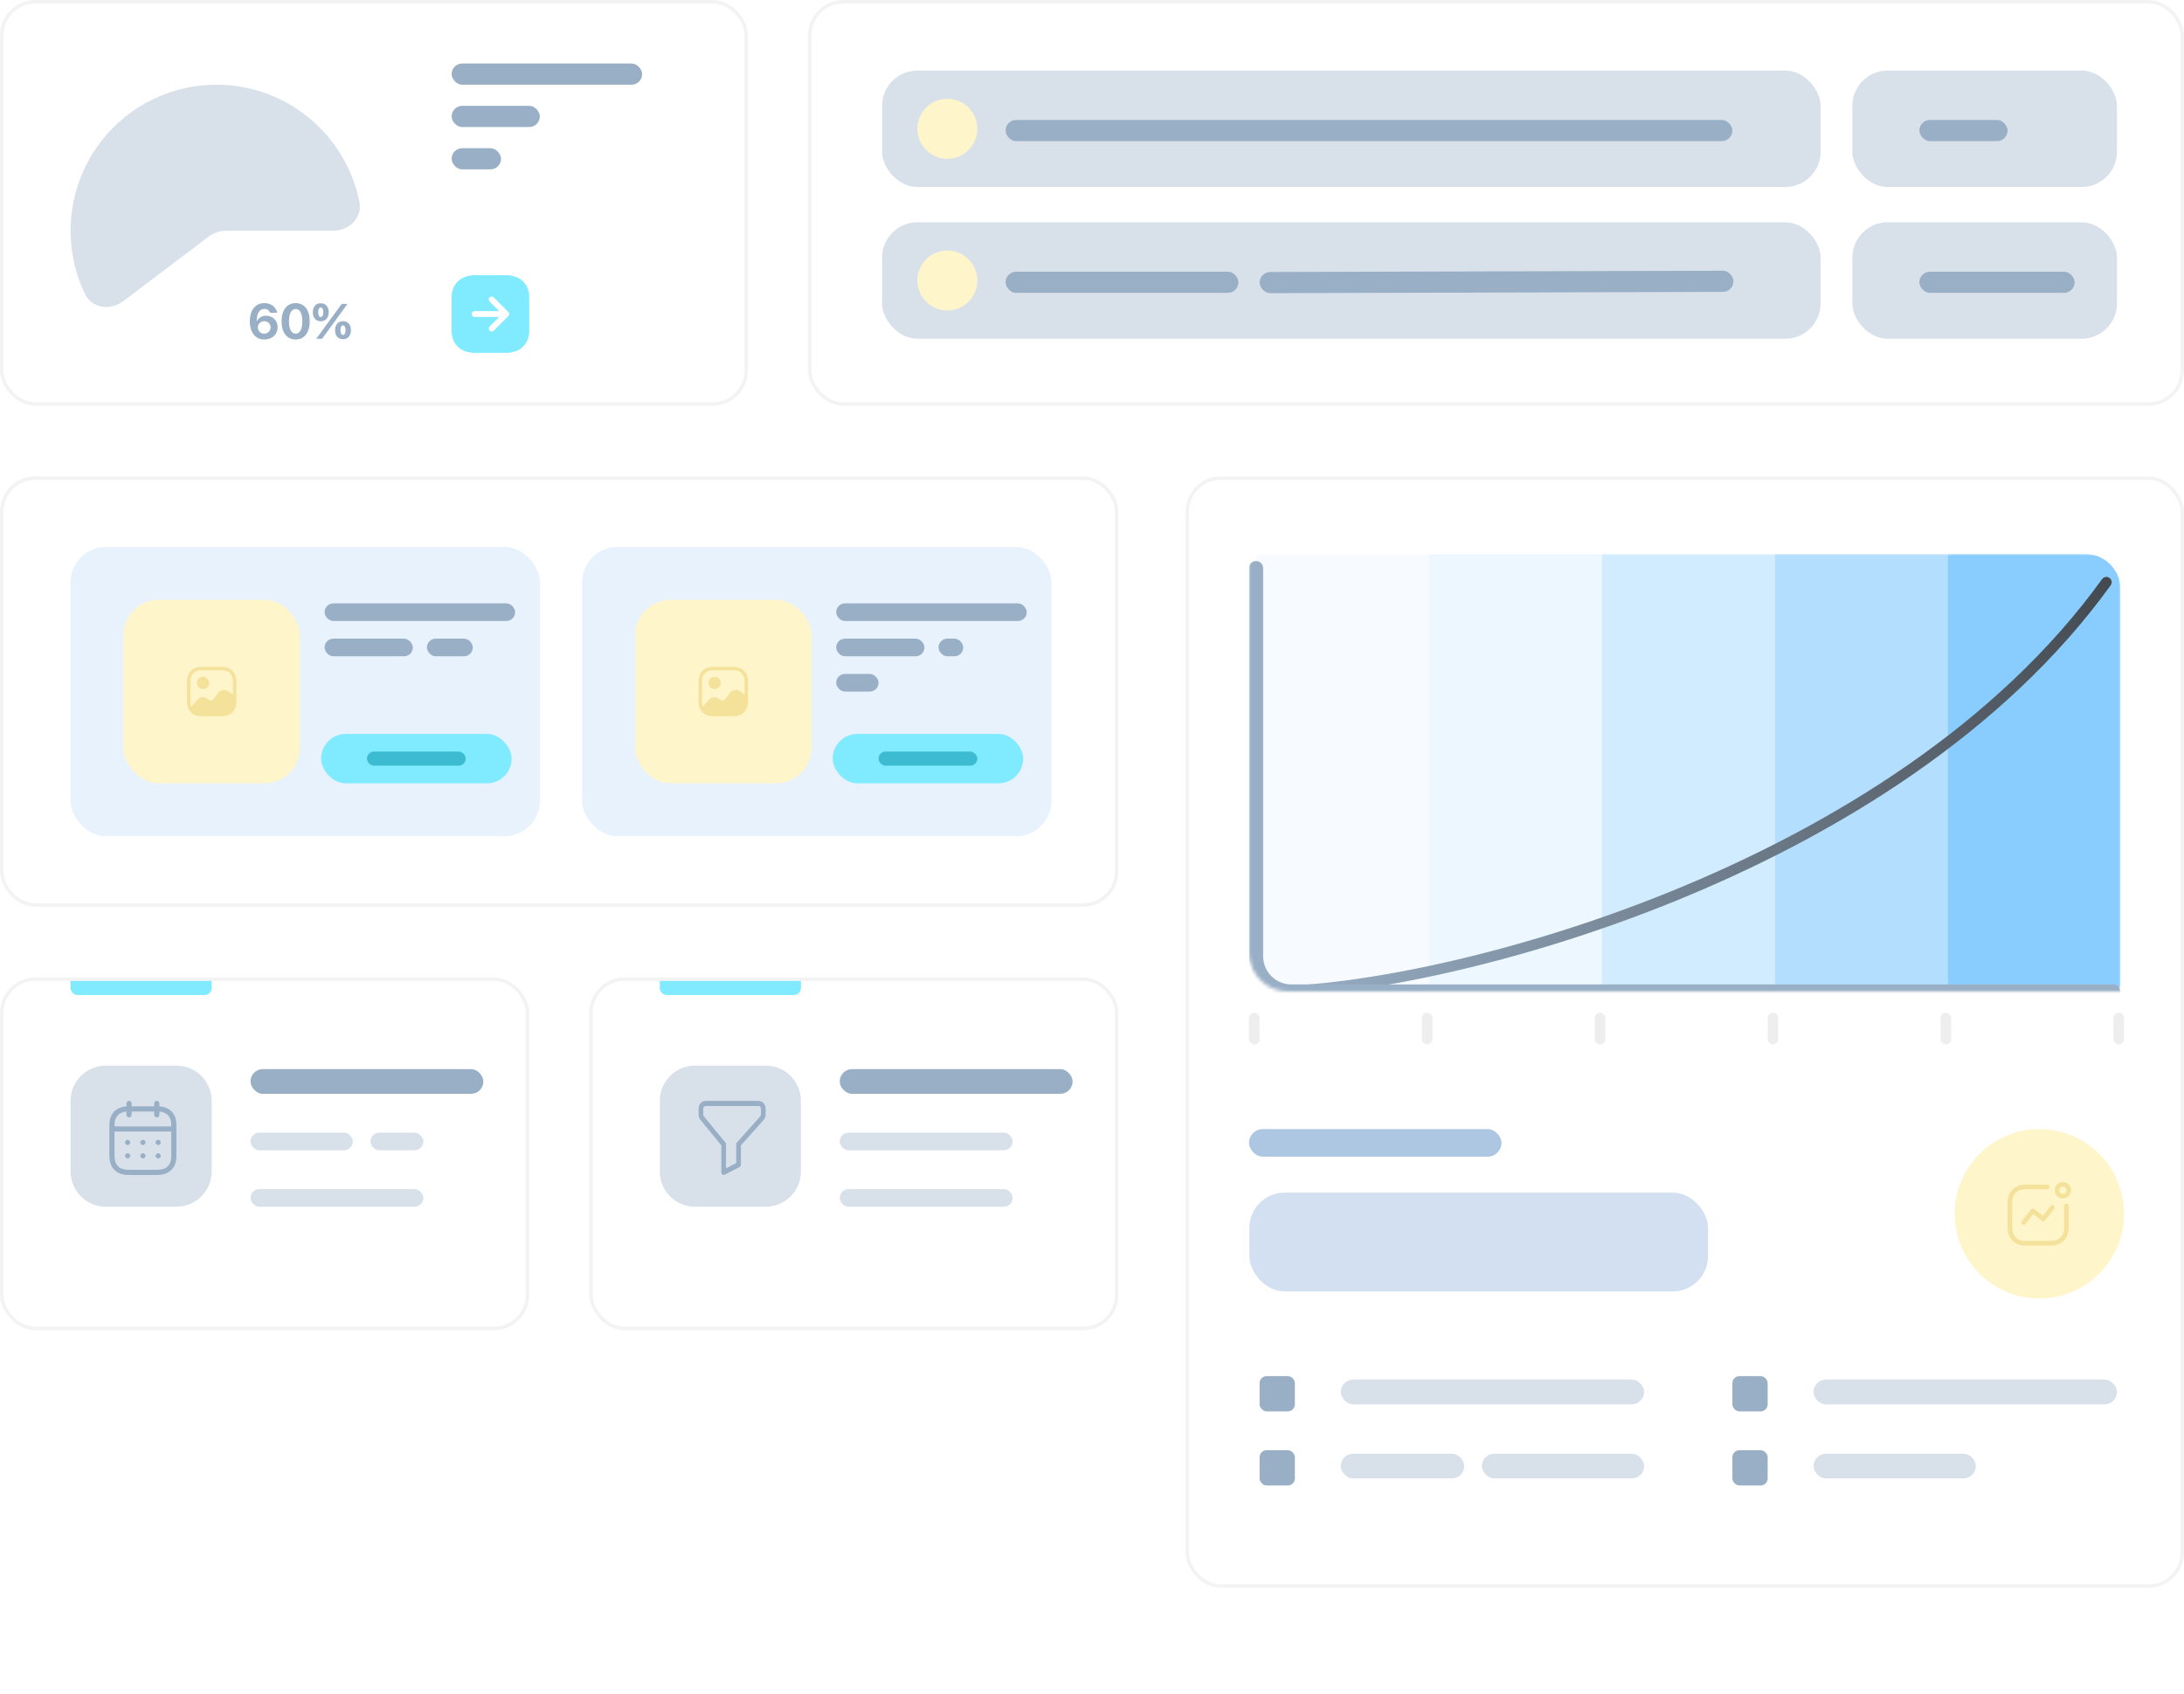 <svg width="619" height="480" viewBox="0 0 619 480" fill="none" xmlns="http://www.w3.org/2000/svg">
<rect x="229.5" y="0.5" width="389" height="114" rx="9.5" fill="white" stroke="#F3F3F3"/>
<rect x="0.5" y="135.5" width="316" height="121" rx="9.5" fill="white" stroke="#F3F3F3"/>
<rect x="0.5" y="277.5" width="149" height="99" rx="9.5" fill="white" stroke="#F3F3F3"/>
<rect x="71" y="303" width="66" height="7" rx="3.5" fill="#99AFC6"/>
<rect x="71" y="321" width="29" height="5" rx="2.5" fill="#D8E1EA"/>
<rect x="105" y="321" width="15" height="5" rx="2.5" fill="#D8E1EA"/>
<rect x="71" y="337" width="49" height="5" rx="2.5" fill="#D8E1EA"/>
<rect x="167.5" y="277.5" width="149" height="99" rx="9.5" fill="white" stroke="#F3F3F3"/>
<rect x="0.5" y="0.5" width="211" height="114" rx="9.5" fill="white" stroke="#F3F3F3"/>
<path d="M143.488 78C147.382 78 150 80.508 150 84.237V93.774C150 97.502 147.382 100 143.488 100H134.501C130.618 100 128 97.502 128 93.774V84.237C128 80.508 130.618 78 134.501 78H143.488ZM139.935 84.292C139.616 83.973 139.088 83.973 138.769 84.292C138.45 84.622 138.45 85.139 138.769 85.469L141.497 88.175H134.512C134.05 88.175 133.687 88.549 133.687 89C133.687 89.462 134.05 89.825 134.512 89.825H141.497L138.769 92.542C138.615 92.696 138.527 92.916 138.527 93.125C138.527 93.333 138.615 93.543 138.769 93.708C139.088 94.027 139.616 94.027 139.935 93.708L144.082 89.583C144.39 89.275 144.39 88.725 144.082 88.417L139.935 84.292Z" fill="#80EBFF"/>
<g filter="url(#filter0_d)">
<path d="M94.42 61.4C98.987 61.4 102.772 57.657 101.865 53.175C101.117 49.483 99.867 45.897 98.14 42.521C95.15 36.678 90.815 31.631 85.494 27.796C80.172 23.962 74.016 21.449 67.533 20.466C61.051 19.484 54.428 20.059 48.211 22.144C41.994 24.23 36.362 27.766 31.779 32.461C27.196 37.156 23.794 42.874 21.853 49.145C19.912 55.416 19.489 62.06 20.617 68.527C21.269 72.264 22.429 75.88 24.054 79.278C26.026 83.403 31.299 84.107 34.944 81.352L59.133 63.071C60.568 61.987 62.317 61.4 64.115 61.4H94.42Z" fill="#D8E1EA"/>
</g>
<rect x="20" y="155" width="133" height="82" rx="10" fill="#E7F2FD"/>
<rect x="165" y="155" width="133" height="82" rx="10" fill="#E7F2FD"/>
<rect x="92" y="171" width="54" height="5" rx="2.5" fill="#99AFC6"/>
<rect x="237" y="171" width="54" height="5" rx="2.5" fill="#99AFC6"/>
<rect x="128" y="18" width="54" height="6" rx="3" fill="#99AFC6"/>
<rect x="92" y="181" width="25" height="5" rx="2.5" fill="#99AFC6"/>
<rect x="237" y="181" width="25" height="5" rx="2.5" fill="#99AFC6"/>
<rect x="237" y="191" width="12" height="5" rx="2.5" fill="#99AFC6"/>
<rect x="266" y="181" width="7" height="5" rx="2.5" fill="#99AFC6"/>
<rect x="121" y="181" width="13" height="5" rx="2.5" fill="#99AFC6"/>
<rect x="128" y="30" width="25" height="6" rx="3" fill="#99AFC6"/>
<rect x="128" y="42" width="14" height="6" rx="3" fill="#99AFC6"/>
<rect x="91" y="208" width="54" height="14" rx="7" fill="#80EBFF"/>
<rect x="236" y="208" width="54" height="14" rx="7" fill="#80EBFF"/>
<rect x="104" y="213" width="28" height="4" rx="2" fill="#3CBBD2"/>
<rect x="249" y="213" width="28" height="4" rx="2" fill="#3CBBD2"/>
<rect x="35" y="170" width="50" height="52" rx="10" fill="#FFF5CB"/>
<rect x="180" y="170" width="50" height="52" rx="10" fill="#FFF5CB"/>
<path d="M63.048 189C65.412 189 67 190.653 67 193.122V198.871C67 198.977 66.981 199.072 66.975 199.174C66.972 199.233 66.973 199.293 66.968 199.352C66.965 199.379 66.957 199.403 66.954 199.43C66.931 199.65 66.896 199.86 66.846 200.064C66.833 200.118 66.819 200.171 66.804 200.224C66.748 200.421 66.682 200.609 66.603 200.789C66.58 200.84 66.555 200.888 66.531 200.938C66.446 201.109 66.353 201.274 66.246 201.426L66.142 201.561C66.031 201.705 65.915 201.843 65.783 201.968C65.741 202.009 65.692 202.044 65.648 202.082C65.513 202.198 65.375 202.31 65.223 202.405C65.168 202.439 65.108 202.464 65.052 202.495C64.897 202.581 64.741 202.664 64.571 202.728C64.501 202.755 64.423 202.769 64.35 202.792C64.183 202.844 64.018 202.898 63.838 202.929C63.793 202.937 63.746 202.942 63.699 202.947L63.412 202.967C63.29 202.976 63.175 203 63.048 203H56.947C56.683 203 56.432 202.973 56.189 202.934C56.18 202.932 56.172 202.931 56.163 202.929C55.216 202.766 54.43 202.309 53.879 201.62C53.873 201.62 53.873 201.613 53.867 201.606C53.313 200.909 53 199.972 53 198.871V193.122C53 190.653 54.59 189 56.947 189H63.048ZM63.048 189.976H56.947C55.143 189.976 53.977 191.213 53.977 193.122V198.871C53.977 199.407 54.077 199.885 54.247 200.299C54.268 200.273 55.624 198.619 55.631 198.614C56.115 198.061 57.024 197.236 58.218 197.735C58.505 197.854 58.757 198.022 58.988 198.169C59.389 198.437 59.625 198.563 59.87 198.542C59.971 198.528 60.066 198.498 60.157 198.442C60.547 198.201 61.651 196.591 61.718 196.503C62.481 195.509 63.657 195.243 64.637 195.831C64.703 195.87 64.971 196.055 65.262 196.262L65.482 196.42C65.701 196.579 65.906 196.734 66.023 196.833V193.122C66.023 191.213 64.858 189.976 63.048 189.976ZM57.535 191.8C58.024 191.8 58.466 192.005 58.783 192.333C59.101 192.649 59.3 193.085 59.3 193.56C59.3 194.509 58.507 195.3 57.554 195.3C56.716 195.3 56.002 194.688 55.842 193.895C55.815 193.776 55.8 193.654 55.8 193.528C55.8 192.573 56.576 191.8 57.535 191.8Z" fill="#F4E29B"/>
<path d="M208.048 189C210.412 189 212 190.653 212 193.122V198.871C212 198.977 211.981 199.072 211.976 199.174C211.972 199.233 211.973 199.293 211.968 199.352C211.965 199.379 211.957 199.403 211.954 199.43C211.931 199.65 211.896 199.86 211.846 200.064C211.833 200.118 211.819 200.171 211.804 200.224C211.748 200.421 211.682 200.609 211.603 200.789C211.58 200.84 211.555 200.888 211.531 200.938C211.446 201.109 211.353 201.274 211.246 201.426L211.142 201.561C211.031 201.705 210.915 201.843 210.783 201.968C210.741 202.009 210.692 202.044 210.648 202.082C210.513 202.198 210.375 202.31 210.223 202.405C210.168 202.439 210.108 202.464 210.052 202.495C209.897 202.581 209.741 202.664 209.571 202.728C209.501 202.755 209.423 202.769 209.351 202.792C209.183 202.844 209.018 202.898 208.838 202.929C208.793 202.937 208.746 202.942 208.699 202.947L208.412 202.967C208.29 202.976 208.174 203 208.048 203H201.947C201.683 203 201.432 202.973 201.189 202.934C201.18 202.932 201.172 202.931 201.163 202.929C200.216 202.766 199.43 202.309 198.879 201.62C198.873 201.62 198.873 201.613 198.867 201.606C198.313 200.909 198 199.972 198 198.871V193.122C198 190.653 199.59 189 201.947 189H208.048ZM208.048 189.976H201.947C200.143 189.976 198.977 191.213 198.977 193.122V198.871C198.977 199.407 199.077 199.885 199.247 200.299C199.268 200.273 200.624 198.619 200.631 198.614C201.115 198.061 202.024 197.236 203.218 197.735C203.505 197.854 203.757 198.022 203.988 198.169C204.389 198.437 204.625 198.563 204.87 198.542C204.971 198.528 205.066 198.498 205.157 198.442C205.547 198.201 206.651 196.591 206.718 196.503C207.481 195.509 208.657 195.243 209.637 195.831C209.703 195.87 209.971 196.055 210.262 196.262L210.482 196.42C210.701 196.579 210.906 196.734 211.023 196.833V193.122C211.023 191.213 209.858 189.976 208.048 189.976ZM202.535 191.8C203.024 191.8 203.466 192.005 203.783 192.333C204.101 192.649 204.3 193.085 204.3 193.56C204.3 194.509 203.507 195.3 202.554 195.3C201.716 195.3 201.002 194.688 200.842 193.895C200.815 193.776 200.8 193.654 200.8 193.528C200.8 192.573 201.576 191.8 202.535 191.8Z" fill="#F4E29B"/>
<rect x="250" y="20" width="266" height="33" rx="10" fill="#D8E1EA"/>
<rect x="525" y="20" width="75" height="33" rx="10" fill="#D8E1EA"/>
<rect x="525" y="63" width="75" height="33" rx="10" fill="#D8E1EA"/>
<rect x="250" y="63" width="266" height="33" rx="10" fill="#D8E1EA"/>
<rect x="285" y="34" width="206" height="6" rx="3" fill="#99AFC6"/>
<rect x="285" y="77" width="66" height="6" rx="3" fill="#99AFC6"/>
<rect x="544" y="77" width="44" height="6" rx="3" fill="#99AFC6"/>
<rect x="544" y="34" width="25" height="6" rx="3" fill="#99AFC6"/>
<rect x="357" y="77.092" width="134.293" height="6" rx="3" transform="rotate(-0.161 357 77.092)" fill="#99AFC6"/>
<circle cx="268.5" cy="36.5" r="8.5" fill="#FFF5CB"/>
<circle cx="268.5" cy="79.5" r="8.5" fill="#FFF5CB"/>
<path d="M74.903 96.226C77.111 96.226 78.69 94.769 78.69 92.739C78.69 90.866 77.303 89.485 75.43 89.485C74.172 89.485 73.201 90.128 72.805 91.092H72.764C72.716 88.863 73.55 87.544 74.924 87.544C75.696 87.544 76.332 87.981 76.53 88.638H78.561C78.287 87.024 76.817 85.91 74.938 85.91C72.388 85.91 70.802 87.879 70.802 91.147C70.802 92.459 71.082 93.573 71.629 94.407C72.319 95.583 73.488 96.226 74.903 96.226ZM74.883 94.578C73.871 94.578 73.085 93.785 73.085 92.78C73.085 91.782 73.864 91.037 74.89 91.037C75.922 91.037 76.681 91.782 76.681 92.801C76.681 93.792 75.888 94.578 74.883 94.578ZM83.797 96.219C86.278 96.219 87.782 94.23 87.782 91.044C87.782 87.858 86.265 85.91 83.797 85.91C81.329 85.91 79.805 87.865 79.805 91.051C79.805 94.243 81.315 96.219 83.797 96.219ZM83.797 94.564C82.621 94.564 81.903 93.293 81.903 91.051C81.903 88.829 82.635 87.564 83.797 87.564C84.966 87.564 85.684 88.822 85.684 91.051C85.684 93.3 84.973 94.564 83.797 94.564ZM93.162 88.501C93.162 86.936 92.294 85.944 90.913 85.944C89.539 85.944 88.664 86.936 88.664 88.501C88.664 90.073 89.539 91.058 90.913 91.058C92.294 91.058 93.162 90.073 93.162 88.501ZM90.913 89.848C90.469 89.848 90.195 89.342 90.195 88.494C90.195 87.647 90.469 87.134 90.913 87.134C91.357 87.134 91.631 87.647 91.631 88.494C91.631 89.342 91.357 89.848 90.913 89.848ZM91.296 96L94.769 91.235L98.487 86.136H96.84L93.47 90.757L89.642 96H91.296ZM99.465 93.58C99.465 92.015 98.597 91.023 97.216 91.023C95.842 91.023 94.967 92.015 94.967 93.58C94.967 95.152 95.842 96.144 97.216 96.144C98.597 96.144 99.465 95.152 99.465 93.58ZM97.216 94.927C96.772 94.927 96.498 94.421 96.498 93.573C96.498 92.726 96.772 92.213 97.216 92.213C97.66 92.213 97.934 92.726 97.934 93.573C97.934 94.421 97.66 94.927 97.216 94.927Z" fill="#99AFC6"/>
<rect x="336.5" y="135.5" width="282" height="314" rx="9.5" fill="white" stroke="#F3F3F3"/>
<g filter="url(#filter1_d)">
<mask id="mask0" mask-type="alpha" maskUnits="userSpaceOnUse" x="354" y="153" width="247" height="124">
<path d="M354 153H601V277H365C358.925 277 354 272.075 354 266V153Z" fill="#C4C4C4"/>
</mask>
<g mask="url(#mask0)">
<path d="M356 267C356 272.523 360.477 277 366 277H405V153H356V267Z" fill="#F7FBFF"/>
<path d="M405 277H454V153H405V277Z" fill="#ECF7FF"/>
<path d="M454 277H503V153H454V277Z" fill="#D1ECFF"/>
<path d="M503 277H552V153H503V277Z" fill="#B3DEFE"/>
<path d="M552 277H599C600.105 277 601 276.105 601 275V163C601 157.477 596.523 153 591 153H552V277Z" fill="#89CDFF"/>
<g filter="url(#filter2_d)">
<path d="M360.5 273C407.833 272.667 537 240.2 597 157" stroke="url(#paint0_linear)" stroke-width="3" stroke-linecap="round"/>
</g>
<g filter="url(#filter3_d)">
<path d="M356 155V265C356 270.523 360.477 275 366 275H599" stroke="#99AFC6" stroke-width="4" stroke-linecap="round"/>
</g>
</g>
</g>
<rect x="403" y="287" width="3" height="9" rx="1.5" fill="#EEEEEE"/>
<rect x="354" y="287" width="3" height="9" rx="1.5" fill="#EEEEEE"/>
<rect x="452" y="287" width="3" height="9" rx="1.5" fill="#EEEEEE"/>
<rect x="501" y="287" width="3" height="9" rx="1.5" fill="#EEEEEE"/>
<rect x="550" y="287" width="3" height="9" rx="1.5" fill="#EEEEEE"/>
<rect x="599" y="287" width="3" height="9" rx="1.5" fill="#EEEEEE"/>
<rect x="354.104" y="338" width="130" height="28" rx="10" fill="#D2E0F1"/>
<rect x="354" y="320" width="71.555" height="7.806" rx="3.903" fill="#ADC6E2"/>
<rect x="357" y="390" width="10" height="10" rx="2" fill="#99AFC6"/>
<rect x="491" y="390" width="10" height="10" rx="2" fill="#99AFC6"/>
<rect x="357" y="411" width="10" height="10" rx="2" fill="#99AFC6"/>
<rect x="491" y="411" width="10" height="10" rx="2" fill="#99AFC6"/>
<rect x="380" y="391" width="86" height="7" rx="3.5" fill="#D8E1EA"/>
<rect x="514" y="391" width="86" height="7" rx="3.5" fill="#D8E1EA"/>
<rect x="380" y="412" width="35" height="7" rx="3.5" fill="#D8E1EA"/>
<rect x="420" y="412" width="46" height="7" rx="3.5" fill="#D8E1EA"/>
<rect x="514" y="412" width="46" height="7" rx="3.5" fill="#D8E1EA"/>
<circle cx="578" cy="344" r="24" fill="#FFF5CB"/>
<path d="M580.247 335.732C580.608 335.732 580.901 336.024 580.901 336.384C580.901 336.714 580.655 336.987 580.336 337.03L580.247 337.036H573.909C571.768 337.036 570.391 338.449 570.312 340.654L570.308 340.857V347.884C570.308 350.146 571.602 351.608 573.715 351.692L573.909 351.696H581.413C583.555 351.696 584.931 350.288 585.01 348.086L585.013 347.884V341.764C585.013 341.404 585.306 341.112 585.667 341.112C585.999 341.112 586.272 341.357 586.315 341.675L586.321 341.764V347.884C586.321 350.831 584.455 352.902 581.617 352.997L581.413 353H573.909C571.004 353 569.091 351.009 569.003 348.093L569 347.884V340.857C569 337.908 570.868 335.831 573.705 335.736L573.909 335.732H580.247ZM582.093 341.67C582.352 341.871 582.419 342.227 582.263 342.504L582.209 342.585L579.655 345.872C579.452 346.132 579.092 346.197 578.814 346.039L578.733 345.985L576.275 344.06L574.068 346.92C573.868 347.18 573.51 347.247 573.232 347.093L573.151 347.039C572.891 346.84 572.823 346.483 572.978 346.206L573.031 346.125L575.642 342.743C575.843 342.482 576.204 342.415 576.483 342.573L576.564 342.628L579.023 344.554L581.175 341.786C581.396 341.502 581.807 341.45 582.093 341.67ZM584.67 335C585.957 335 587 336.04 587 337.323C587 338.606 585.957 339.646 584.67 339.646C583.382 339.646 582.339 338.606 582.339 337.323C582.339 336.04 583.382 335 584.67 335ZM584.67 336.304C584.105 336.304 583.647 336.76 583.647 337.323C583.647 337.886 584.105 338.342 584.67 338.342C585.234 338.342 585.692 337.886 585.692 337.323C585.692 336.76 585.234 336.304 584.67 336.304Z" fill="#F4E29B"/>
<path d="M20 278H60V280C60 281.105 59.105 282 58 282H22C20.895 282 20 281.105 20 280V278Z" fill="#80EBFF"/>
<path d="M20 312C20 306.477 24.477 302 30 302H50C55.523 302 60 306.477 60 312V332C60 337.523 55.523 342 50 342H30C24.477 342 20 337.523 20 332V312Z" fill="#D8E1EA"/>
<path d="M187 312C187 306.477 191.477 302 197 302H217C222.523 302 227 306.477 227 312V332C227 337.523 222.523 342 217 342H197C191.477 342 187 337.523 187 332V312Z" fill="#D8E1EA"/>
<path d="M187 278H227V280C227 281.105 226.105 282 225 282H189C187.895 282 187 281.105 187 280V278Z" fill="#80EBFF"/>
<path d="M44.44 312C44.81 312 45.116 312.276 45.164 312.633L45.171 312.733L45.171 313.561C48.172 313.765 50.01 315.695 50 318.81V327.723C50 331.025 47.937 333 44.62 333H36.379C33.067 333 31 330.992 31 327.649V318.81C31 315.696 32.843 313.766 35.838 313.561L35.838 312.733C35.838 312.328 36.165 312 36.569 312C36.939 312 37.245 312.276 37.293 312.633L37.3 312.733L37.3 313.542H43.709L43.709 312.733C43.709 312.328 44.036 312 44.44 312ZM48.538 320.697H32.461L32.462 327.649C32.462 330.091 33.775 331.446 36.139 331.531L36.379 331.535H44.62C47.144 331.535 48.538 330.201 48.538 327.723L48.538 320.697ZM44.837 326.843C45.241 326.843 45.568 327.171 45.568 327.575C45.568 327.946 45.293 328.253 44.936 328.301L44.837 328.308C44.425 328.308 44.097 327.98 44.097 327.575C44.097 327.205 44.372 326.898 44.729 326.85L44.837 326.843ZM40.514 326.843C40.917 326.843 41.244 327.171 41.244 327.575C41.244 327.946 40.969 328.253 40.613 328.301L40.514 328.308C40.101 328.308 39.774 327.98 39.774 327.575C39.774 327.205 40.049 326.898 40.405 326.85L40.514 326.843ZM36.181 326.843C36.584 326.843 36.912 327.171 36.912 327.575C36.912 327.946 36.637 328.253 36.28 328.301L36.172 328.308C35.768 328.308 35.441 327.98 35.441 327.575C35.441 327.205 35.716 326.898 36.073 326.85L36.181 326.843ZM44.837 323.047C45.241 323.047 45.568 323.375 45.568 323.779C45.568 324.15 45.293 324.457 44.936 324.505L44.837 324.512C44.425 324.512 44.097 324.184 44.097 323.779C44.097 323.408 44.372 323.102 44.729 323.053L44.837 323.047ZM40.514 323.047C40.917 323.047 41.244 323.375 41.244 323.779C41.244 324.15 40.969 324.457 40.613 324.505L40.514 324.512C40.101 324.512 39.774 324.184 39.774 323.779C39.774 323.408 40.049 323.102 40.405 323.053L40.514 323.047ZM36.181 323.047C36.584 323.047 36.912 323.375 36.912 323.779C36.912 324.15 36.637 324.457 36.28 324.505L36.172 324.512C35.768 324.512 35.441 324.184 35.441 323.779C35.441 323.408 35.716 323.102 36.073 323.053L36.181 323.047ZM43.709 315.007H37.3L37.3 315.947C37.3 316.351 36.972 316.679 36.569 316.679C36.199 316.679 35.893 316.404 35.845 316.046L35.838 315.947L35.837 315.029C33.659 315.211 32.462 316.522 32.462 318.81L32.461 319.231H48.538L48.538 318.808C48.545 316.518 47.354 315.21 45.171 315.029L45.171 315.947C45.171 316.351 44.844 316.679 44.44 316.679C44.07 316.679 43.764 316.404 43.716 316.046L43.709 315.947L43.709 315.007Z" fill="#99AFC6"/>
<path d="M215.038 312C216.126 312 217 312.996 217 314.215V315.839C217 316.431 216.792 316.998 216.42 317.412L209.991 324.616L209.992 330.071C209.992 330.319 209.878 330.548 209.694 330.682L209.611 330.734L205.39 332.929C204.951 333.158 204.445 332.804 204.445 332.267L204.445 324.599L198.523 317.383C198.224 317.018 198.043 316.552 198.007 316.061L198 315.876V314.215C198 312.996 198.874 312 199.962 312H215.038ZM215.038 313.465H199.962C199.615 313.465 199.326 313.795 199.326 314.215V315.876C199.326 316.072 199.39 316.258 199.505 316.398L205.599 323.824C205.71 323.959 205.771 324.135 205.771 324.317L205.771 331.111L208.666 329.606L208.666 324.317C208.666 324.163 208.71 324.014 208.79 323.89L208.857 323.802L215.477 316.382C215.602 316.242 215.674 316.047 215.674 315.839V314.215C215.674 313.795 215.385 313.465 215.038 313.465Z" fill="#99AFC6"/>
<rect x="238" y="303" width="66" height="7" rx="3.5" fill="#99AFC6"/>
<rect x="238" y="321" width="49" height="5" rx="2.5" fill="#D8E1EA"/>
<rect x="238" y="337" width="49" height="5" rx="2.5" fill="#D8E1EA"/>
<defs>
<filter id="filter0_d" x="15" y="19" width="92" height="73" filterUnits="userSpaceOnUse" color-interpolation-filters="sRGB">
<feFlood flood-opacity="0" result="BackgroundImageFix"/>
<feColorMatrix in="SourceAlpha" type="matrix" values="0 0 0 0 0 0 0 0 0 0 0 0 0 0 0 0 0 0 127 0"/>
<feOffset dy="4"/>
<feGaussianBlur stdDeviation="2.5"/>
<feColorMatrix type="matrix" values="0 0 0 0 0 0 0 0 0 0 0 0 0 0 0 0 0 0 0.1 0"/>
<feBlend mode="normal" in2="BackgroundImageFix" result="effect1_dropShadow"/>
<feBlend mode="normal" in="SourceGraphic" in2="effect1_dropShadow" result="shape"/>
</filter>
<filter id="filter1_d" x="344" y="147" width="267" height="144" filterUnits="userSpaceOnUse" color-interpolation-filters="sRGB">
<feFlood flood-opacity="0" result="BackgroundImageFix"/>
<feColorMatrix in="SourceAlpha" type="matrix" values="0 0 0 0 0 0 0 0 0 0 0 0 0 0 0 0 0 0 127 0"/>
<feOffset dy="4"/>
<feGaussianBlur stdDeviation="5"/>
<feColorMatrix type="matrix" values="0 0 0 0 0 0 0 0 0 0 0 0 0 0 0 0 0 0 0.1 0"/>
<feBlend mode="normal" in2="BackgroundImageFix" result="effect1_dropShadow"/>
<feBlend mode="normal" in="SourceGraphic" in2="effect1_dropShadow" result="shape"/>
</filter>
<filter id="filter2_d" x="355" y="155.5" width="247.5" height="127" filterUnits="userSpaceOnUse" color-interpolation-filters="sRGB">
<feFlood flood-opacity="0" result="BackgroundImageFix"/>
<feColorMatrix in="SourceAlpha" type="matrix" values="0 0 0 0 0 0 0 0 0 0 0 0 0 0 0 0 0 0 127 0"/>
<feOffset dy="4"/>
<feGaussianBlur stdDeviation="2"/>
<feColorMatrix type="matrix" values="0 0 0 0 0 0 0 0 0 0 0 0 0 0 0 0 0 0 0.25 0"/>
<feBlend mode="normal" in2="BackgroundImageFix" result="effect1_dropShadow"/>
<feBlend mode="normal" in="SourceGraphic" in2="effect1_dropShadow" result="shape"/>
</filter>
<filter id="filter3_d" x="350" y="151" width="255" height="132" filterUnits="userSpaceOnUse" color-interpolation-filters="sRGB">
<feFlood flood-opacity="0" result="BackgroundImageFix"/>
<feColorMatrix in="SourceAlpha" type="matrix" values="0 0 0 0 0 0 0 0 0 0 0 0 0 0 0 0 0 0 127 0"/>
<feOffset dy="2"/>
<feGaussianBlur stdDeviation="2"/>
<feColorMatrix type="matrix" values="0 0 0 0 0 0 0 0 0 0 0 0 0 0 0 0 0 0 0.05 0"/>
<feBlend mode="normal" in2="BackgroundImageFix" result="effect1_dropShadow"/>
<feBlend mode="normal" in="SourceGraphic" in2="effect1_dropShadow" result="shape"/>
</filter>
<linearGradient id="paint0_linear" x1="597" y1="157" x2="360" y2="273" gradientUnits="userSpaceOnUse">
<stop stop-color="#444A50"/>
<stop offset="1" stop-color="#99AFC6"/>
</linearGradient>
</defs>
</svg>

